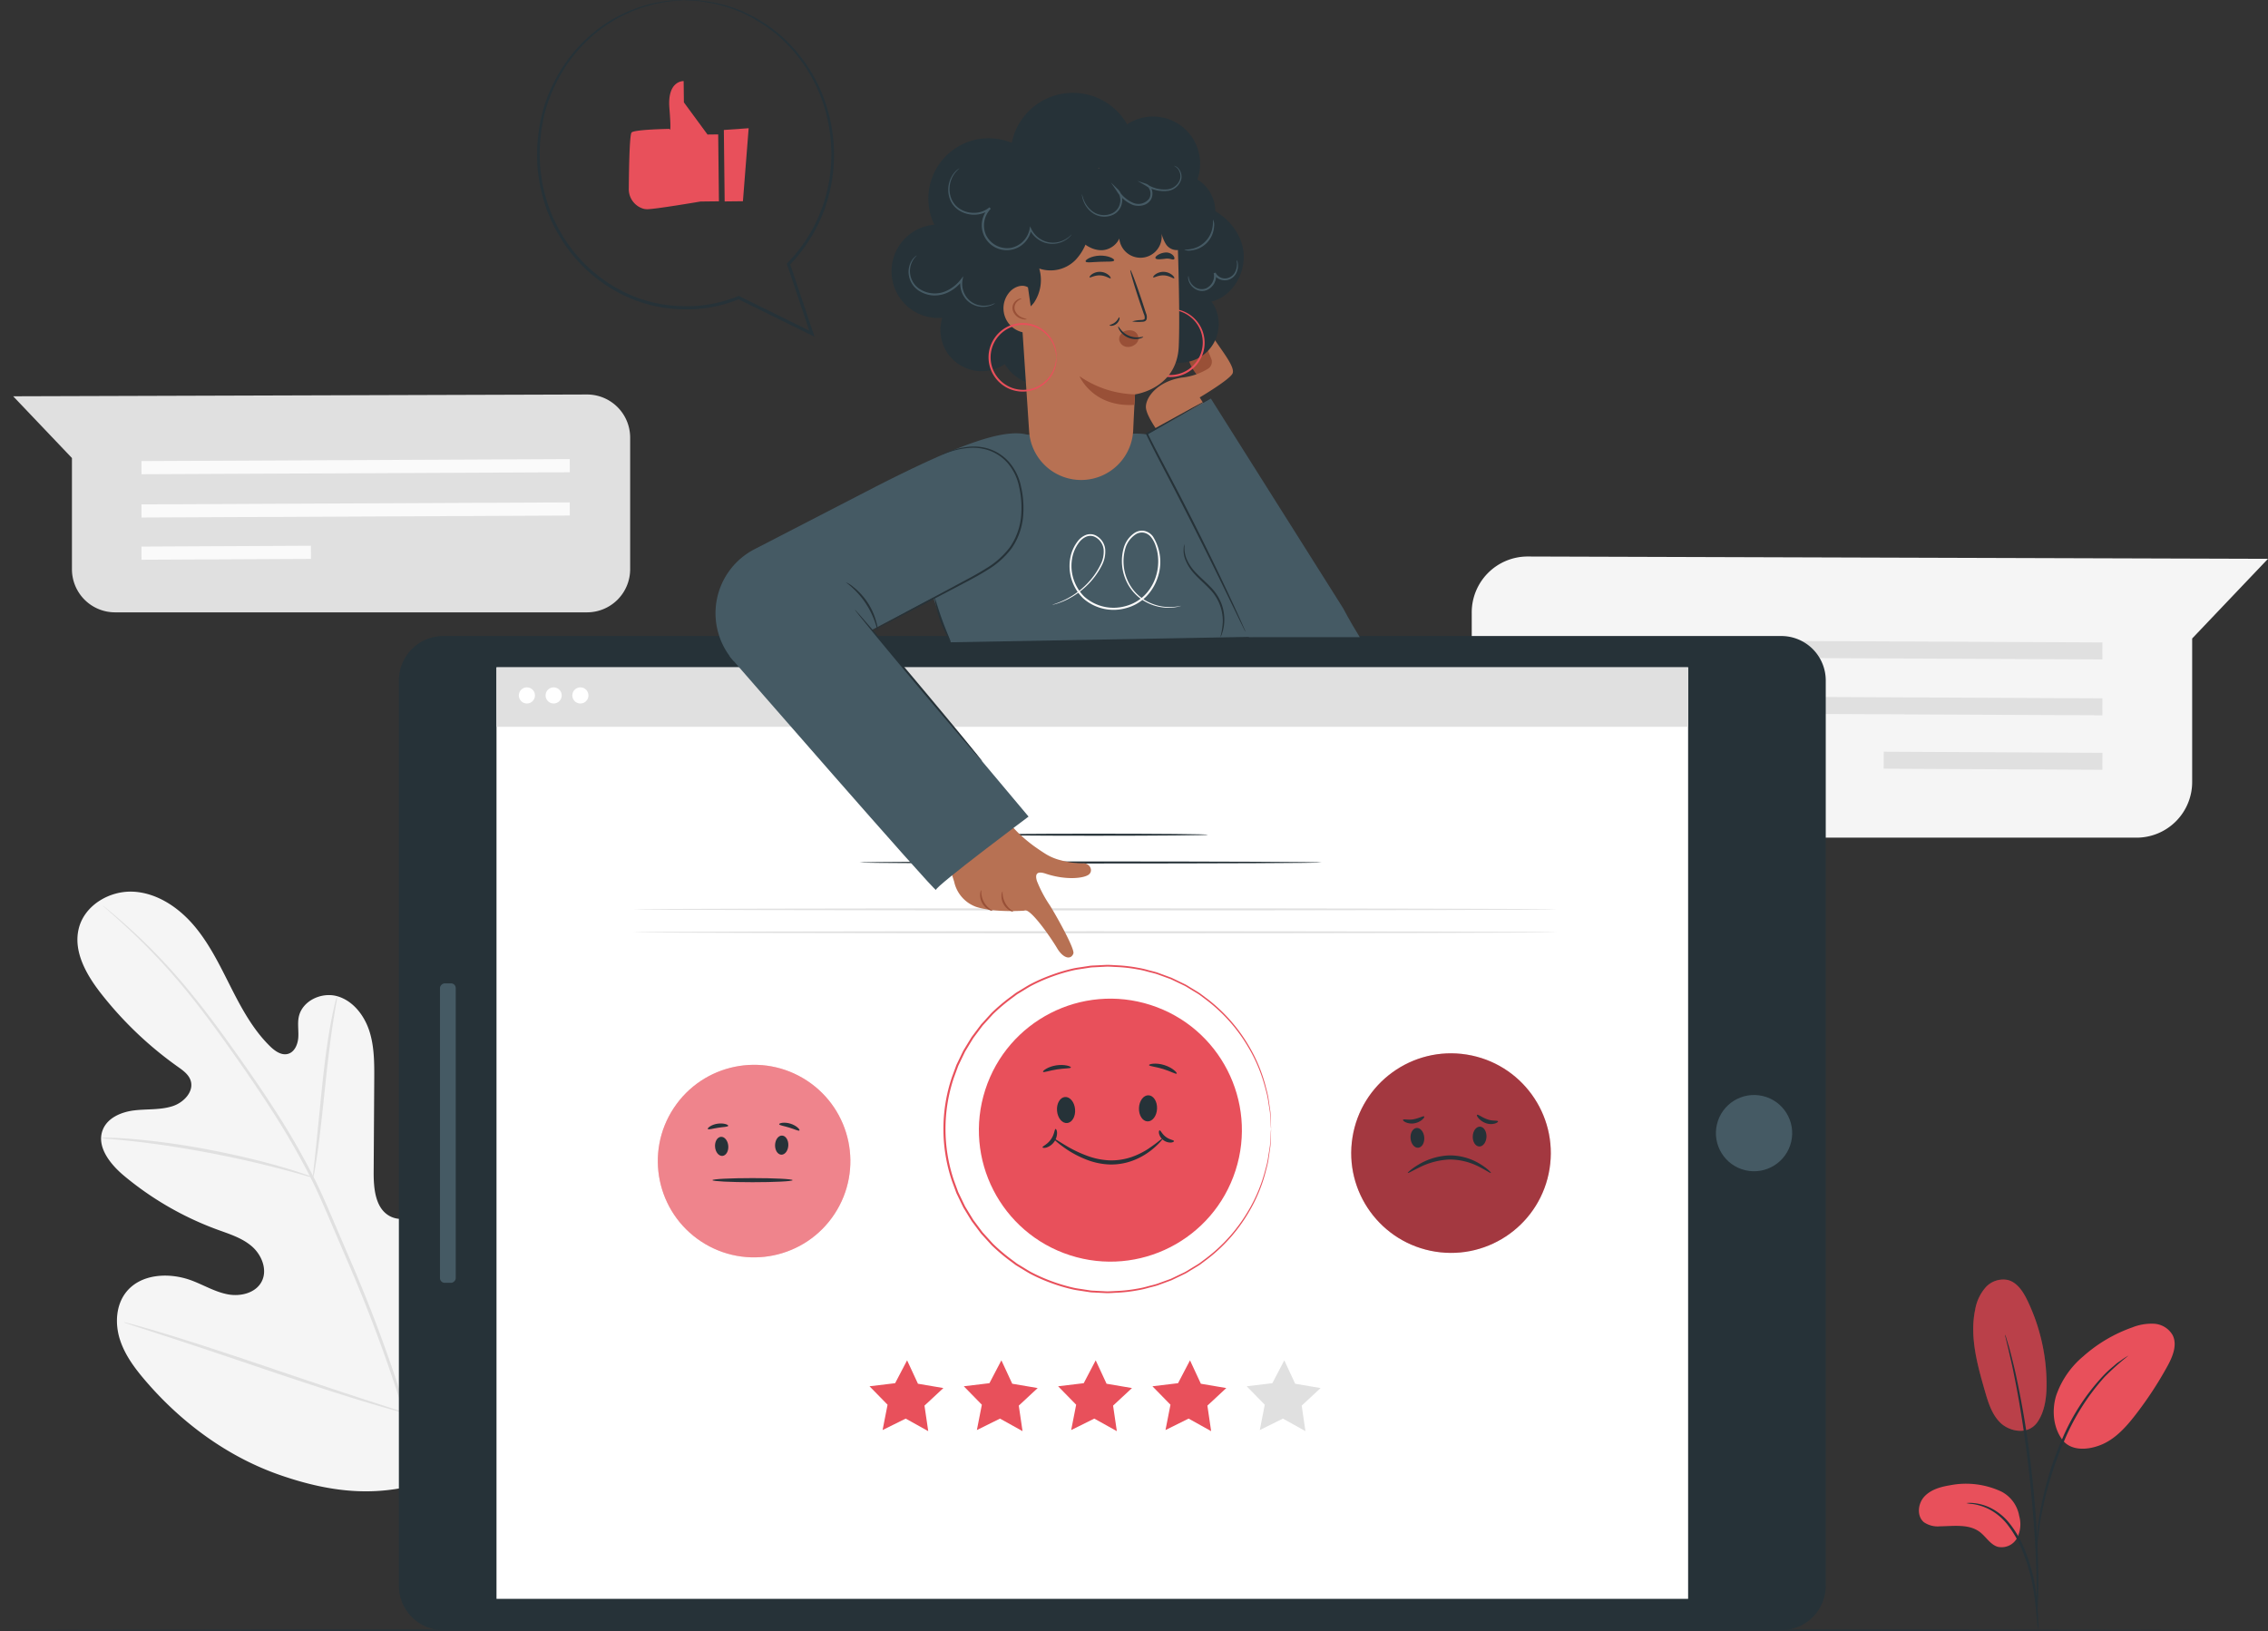 <svg xmlns="http://www.w3.org/2000/svg" width="588.747" height="423.478" viewBox="0 0 588.747 423.478">
  <rect x="0" y="0" width="588.747" height="423.478" fill="#333333" stroke="none"/>
  <g id="Grupo_22347" data-name="Grupo 22347" transform="translate(-92.904 -41.605)">
    <g id="Background_Complete" data-name="Background Complete">
      <g id="Grupo_22213" data-name="Grupo 22213">
        <path id="Trazado_19958" data-name="Trazado 19958" d="M474.951,200.836v44.1A14.384,14.384,0,0,0,489.4,259.072H647.519a14.447,14.447,0,0,0,14.447-14.447V207.364l19.685-20.683-192.209-.6A14.515,14.515,0,0,0,474.951,200.836Z" fill="#f5f5f5"/>
        <g id="Grupo_22210" data-name="Grupo 22210">
          <path id="Trazado_19959" data-name="Trazado 19959" d="M638.657,212.8l-143.485-.663.015-4.41,143.484.663Z" fill="#e0e0e0"/>
        </g>
        <g id="Grupo_22211" data-name="Grupo 22211">
          <path id="Trazado_19960" data-name="Trazado 19960" d="M638.657,227.306l-143.485-.663.015-4.41,143.484.663Z" fill="#e0e0e0"/>
        </g>
        <g id="Grupo_22212" data-name="Grupo 22212">
          <rect id="Rectángulo_3571" data-name="Rectángulo 3571" width="4.41" height="56.773" transform="matrix(0.005, -1, 1, 0.005, 581.883, 241.169)" fill="#e0e0e0"/>
        </g>
      </g>
      <g id="Grupo_22237" data-name="Grupo 22237">
        <g id="Grupo_22216" data-name="Grupo 22216">
          <g id="Grupo_22215" data-name="Grupo 22215">
            <g id="Grupo_22214" data-name="Grupo 22214">
              <path id="Trazado_19961" data-name="Trazado 19961" d="M205.466,425.606c22.11-15.447,27.127-44.12,26.252-69.894-.146-4.3.327-8.838-1.719-12.613s-6.823-6.354-10.675-4.541c-3.2,1.5-4.587,5.22-6.375,8.294a25.169,25.169,0,0,1-10.09,9.637c-2.739,1.422-6.129,2.291-8.834.8-3.71-2.048-4.148-7.175-4.121-11.455q.075-11.963.149-23.924c.027-4.279.039-8.648-1.291-12.709s-4.272-7.834-8.342-8.974-9.1,1.207-9.964,5.4c-.358,1.743,0,3.552-.122,5.328s-.946,3.742-2.633,4.236c-1.708.5-3.42-.711-4.7-1.963-4.417-4.321-7.414-9.886-10.215-15.421s-5.519-11.2-9.527-15.914-9.55-8.447-15.678-8.794-12.658,3.436-14.206,9.452c-1.553,6.032,1.966,12.153,5.8,17.036a95.5,95.5,0,0,0,19.887,18.956c1.349.958,2.811,1.992,3.326,3.577.93,2.853-1.773,5.686-4.59,6.624-3.189,1.062-6.65.731-9.986,1.124s-6.951,1.864-8.214,5.017c-1.752,4.374,1.906,8.958,5.5,11.961a81.811,81.811,0,0,0,24.215,13.978c3.148,1.152,6.46,2.162,9,4.374s4.07,6.057,2.537,9.071-5.471,3.982-8.768,3.37-6.248-2.4-9.39-3.587c-5.88-2.219-13.474-1.814-17.241,3.268-2.475,3.341-2.693,7.992-1.441,11.974s3.79,7.412,6.487,10.576c9.424,11.057,21.49,19.959,35.132,24.689s26.279,6.01,39.836,1.052" fill="#f5f5f5"/>
            </g>
          </g>
        </g>
        <g id="Grupo_22220" data-name="Grupo 22220">
          <g id="Grupo_22219" data-name="Grupo 22219">
            <g id="Grupo_22218" data-name="Grupo 22218">
              <g id="Grupo_22217" data-name="Grupo 22217">
                <path id="Trazado_19962" data-name="Trazado 19962" d="M205.8,444.715a187.921,187.921,0,0,0-6.991-35.266,383.442,383.442,0,0,0-15.22-41.281q-2.3-5.375-4.545-10.615c-1.5-3.481-2.987-6.933-4.651-10.219A191.412,191.412,0,0,0,163.758,329c-3.666-5.669-7.352-10.914-10.834-15.794s-6.836-9.356-10.056-13.311a152.009,152.009,0,0,0-16.57-17.514c-2.111-1.908-3.8-3.333-4.953-4.284l-1.32-1.074a3.382,3.382,0,0,0-.467-.344,2.893,2.893,0,0,0,.415.407l1.27,1.133c1.121.99,2.773,2.452,4.85,4.392a160.526,160.526,0,0,1,16.344,17.64c3.184,3.966,6.492,8.457,9.957,13.341s7.118,10.145,10.759,15.81a193.731,193.731,0,0,1,10.557,18.287c1.649,3.271,3.119,6.694,4.62,10.184l4.54,10.611a392.892,392.892,0,0,1,15.249,41.177,191.141,191.141,0,0,1,7.132,35.111" fill="#e0e0e0"/>
              </g>
            </g>
          </g>
        </g>
        <g id="Grupo_22224" data-name="Grupo 22224">
          <g id="Grupo_22223" data-name="Grupo 22223">
            <g id="Grupo_22222" data-name="Grupo 22222">
              <g id="Grupo_22221" data-name="Grupo 22221">
                <path id="Trazado_19963" data-name="Trazado 19963" d="M174.172,347.3a8.625,8.625,0,0,0,.418-1.825c.225-1.183.494-2.9.794-5.035.6-4.26,1.24-10.172,1.915-16.693s1.392-12.41,2.06-16.649c.329-2.121.611-3.835.822-5.017a8.585,8.585,0,0,0,.239-1.857,8.5,8.5,0,0,0-.538,1.793c-.3,1.165-.671,2.869-1.069,4.984-.812,4.231-1.62,10.131-2.295,16.661-.65,6.437-1.237,12.259-1.686,16.708-.215,2.009-.4,3.7-.545,5.06A8.637,8.637,0,0,0,174.172,347.3Z" fill="#e0e0e0"/>
              </g>
            </g>
          </g>
        </g>
        <g id="Grupo_22228" data-name="Grupo 22228">
          <g id="Grupo_22227" data-name="Grupo 22227">
            <g id="Grupo_22226" data-name="Grupo 22226">
              <g id="Grupo_22225" data-name="Grupo 22225">
                <path id="Trazado_19964" data-name="Trazado 19964" d="M119.158,337.022a11.963,11.963,0,0,0,2.194.262c1.412.126,3.456.3,5.973.589,5.039.544,11.973,1.539,19.575,2.971s14.426,3.049,19.328,4.35c2.457.633,4.43,1.2,5.8,1.582a11.758,11.758,0,0,0,2.147.527,11.742,11.742,0,0,0-2.056-.823c-1.342-.474-3.3-1.124-5.742-1.83-4.878-1.444-11.706-3.137-19.33-4.59a194.241,194.241,0,0,0-19.666-2.748c-2.533-.22-4.589-.307-6.01-.336A11.572,11.572,0,0,0,119.158,337.022Z" fill="#e0e0e0"/>
              </g>
            </g>
          </g>
        </g>
        <g id="Grupo_22232" data-name="Grupo 22232">
          <g id="Grupo_22231" data-name="Grupo 22231">
            <g id="Grupo_22230" data-name="Grupo 22230">
              <g id="Grupo_22229" data-name="Grupo 22229">
                <path id="Trazado_19965" data-name="Trazado 19965" d="M198.136,408.437a2.843,2.843,0,0,0,.378-.671l.94-1.991c.81-1.731,1.915-4.268,3.24-7.42,2.654-6.3,6.047-15.123,9.658-24.907s6.92-18.629,9.439-24.978c1.234-3.086,2.251-5.624,3.005-7.511.323-.819.589-1.494.807-2.049a2.833,2.833,0,0,0,.232-.737,2.921,2.921,0,0,0-.378.673l-.94,1.989c-.81,1.731-1.915,4.268-3.24,7.42-2.655,6.3-6.047,15.123-9.66,24.912s-6.919,18.624-9.437,24.974c-1.236,3.085-2.251,5.625-3,7.51-.323.819-.589,1.5-.807,2.049A2.882,2.882,0,0,0,198.136,408.437Z" fill="#e0e0e0"/>
              </g>
            </g>
          </g>
        </g>
        <g id="Grupo_22236" data-name="Grupo 22236">
          <g id="Grupo_22235" data-name="Grupo 22235">
            <g id="Grupo_22234" data-name="Grupo 22234">
              <g id="Grupo_22233" data-name="Grupo 22233">
                <path id="Trazado_19966" data-name="Trazado 19966" d="M125.031,384.875a2.908,2.908,0,0,0,.726.3l2.123.712,7.828,2.537c6.61,2.144,15.705,5.209,25.751,8.61s19.18,6.387,25.837,8.394c3.327,1.005,6.028,1.791,7.9,2.295l2.165.569a2.908,2.908,0,0,0,.77.146,2.949,2.949,0,0,0-.725-.3l-2.123-.71-7.828-2.537c-6.61-2.142-15.706-5.209-25.754-8.611s-19.177-6.386-25.833-8.393c-3.328-1.005-6.028-1.791-7.907-2.3-.867-.228-1.582-.417-2.165-.569A2.888,2.888,0,0,0,125.031,384.875Z" fill="#e0e0e0"/>
              </g>
            </g>
          </g>
        </g>
      </g>
      <g id="Grupo_22241" data-name="Grupo 22241">
        <path id="Trazado_19967" data-name="Trazado 19967" d="M256.485,155.214v34.168a11.194,11.194,0,0,1-11.194,11.194H122.774a11.194,11.194,0,0,1-11.194-11.194v-28.87L96.327,144.486l148.929-.466A11.194,11.194,0,0,1,256.485,155.214Z" fill="#e0e0e0"/>
        <g id="Grupo_22238" data-name="Grupo 22238">
          <path id="Trazado_19968" data-name="Trazado 19968" d="M129.64,164.721l111.176-.514-.012-3.417-111.176.514Z" fill="#fafafa"/>
        </g>
        <g id="Grupo_22239" data-name="Grupo 22239">
          <path id="Trazado_19969" data-name="Trazado 19969" d="M129.64,175.963l111.176-.514-.012-3.417-111.176.514Z" fill="#fafafa"/>
        </g>
        <g id="Grupo_22240" data-name="Grupo 22240">
          <rect id="Rectángulo_3572" data-name="Rectángulo 3572" width="43.99" height="3.417" transform="translate(129.625 183.504) rotate(-0.282)" fill="#fafafa"/>
        </g>
      </g>
    </g>
    <g id="Floor">
      <g id="Grupo_22242" data-name="Grupo 22242">
        <path id="Trazado_19970" data-name="Trazado 19970" d="M669.182,464.822c0,.144-129.015.261-288.125.261-159.166,0-288.153-.117-288.153-.261s128.987-.26,288.153-.26C540.167,464.562,669.182,464.679,669.182,464.822Z" fill="#263238"/>
      </g>
    </g>
    <g id="Device">
      <g id="Grupo_22282" data-name="Grupo 22282">
        <g id="Grupo_22248" data-name="Grupo 22248">
          <g id="Grupo_22247" data-name="Grupo 22247">
            <g id="Grupo_22243" data-name="Grupo 22243">
              <path id="Rectángulo_3573" data-name="Rectángulo 3573" d="M11.55,0H246.555A11.549,11.549,0,0,1,258.1,11.549v347.3A11.549,11.549,0,0,1,246.555,370.4H11.549A11.549,11.549,0,0,1,0,358.853V11.55A11.55,11.55,0,0,1,11.55,0Z" transform="translate(196.449 464.822) rotate(-90)" fill="#263238"/>
            </g>
            <g id="Grupo_22244" data-name="Grupo 22244">
              <rect id="Rectángulo_3574" data-name="Rectángulo 3574" width="241.826" height="309.33" transform="translate(221.79 456.684) rotate(-90)" fill="#fff"/>
            </g>
            <g id="Grupo_22245" data-name="Grupo 22245">
              <circle id="Elipse_881" data-name="Elipse 881" cx="9.903" cy="9.903" r="9.903" transform="matrix(0.229, -0.973, 0.973, 0.229, 536.331, 343.145)" fill="#455a64"/>
            </g>
            <g id="Grupo_22246" data-name="Grupo 22246">
              <rect id="Rectángulo_3575" data-name="Rectángulo 3575" width="77.738" height="4.092" rx="1.215" transform="translate(207.116 374.639) rotate(-90)" fill="#455a64"/>
            </g>
          </g>
        </g>
        <g id="Grupo_22254" data-name="Grupo 22254">
          <circle id="Elipse_882" data-name="Elipse 882" cx="24.991" cy="24.991" r="24.991" transform="translate(254.044 350.173) rotate(-56.646)" fill="#e8505b"/>
          <circle id="Elipse_883" data-name="Elipse 883" cx="24.991" cy="24.991" r="24.991" transform="translate(254.044 350.173) rotate(-56.646)" fill="#fff" opacity="0.3"/>
          <g id="Grupo_22249" data-name="Grupo 22249">
            <path id="Trazado_19971" data-name="Trazado 19971" d="M280.037,336.742c.946-.078,1.806.966,1.919,2.334s-.564,2.538-1.511,2.616-1.807-.967-1.919-2.334S279.09,336.82,280.037,336.742Z" fill="#263238"/>
          </g>
          <g id="Grupo_22250" data-name="Grupo 22250">
            <path id="Trazado_19972" data-name="Trazado 19972" d="M295.925,336.415c-.95-.039-1.764,1.039-1.821,2.41s.668,2.513,1.617,2.552,1.765-1.041,1.822-2.411S296.874,336.453,295.925,336.415Z" fill="#263238"/>
          </g>
          <g id="Grupo_22251" data-name="Grupo 22251">
            <path id="Trazado_19973" data-name="Trazado 19973" d="M298.65,347.987c0,.3-4.658.534-10.4.534s-10.4-.239-10.4-.534,4.658-.533,10.4-.533S298.65,347.693,298.65,347.987Z" fill="#263238"/>
          </g>
          <g id="Grupo_22252" data-name="Grupo 22252">
            <path id="Trazado_19974" data-name="Trazado 19974" d="M281.947,333.871c-.061.3-1.246.286-2.636.513-1.394.208-2.519.58-2.668.316-.153-.241.892-1.122,2.5-1.369S282.019,333.6,281.947,333.871Z" fill="#263238"/>
          </g>
          <g id="Grupo_22253" data-name="Grupo 22253">
            <path id="Trazado_19975" data-name="Trazado 19975" d="M300.435,335.082c-.189.238-1.268-.327-2.656-.742-1.382-.435-2.592-.573-2.614-.876-.038-.282,1.324-.64,2.927-.143S300.625,334.87,300.435,335.082Z" fill="#263238"/>
          </g>
        </g>
        <g id="Grupo_22260" data-name="Grupo 22260">
          <circle id="Elipse_884" data-name="Elipse 884" cx="25.903" cy="25.903" r="25.903" transform="translate(439.916 362.472) rotate(-80.951)" fill="#e8505b"/>
          <circle id="Elipse_885" data-name="Elipse 885" cx="25.903" cy="25.903" r="25.903" transform="translate(439.916 362.472) rotate(-80.951)" opacity="0.3"/>
          <g id="Grupo_22255" data-name="Grupo 22255">
            <path id="Trazado_19976" data-name="Trazado 19976" d="M460.634,334.439c.981-.081,1.872,1,1.989,2.419s-.585,2.631-1.566,2.712-1.873-1-1.989-2.419S459.652,334.52,460.634,334.439Z" fill="#263238"/>
          </g>
          <g id="Grupo_22256" data-name="Grupo 22256">
            <path id="Trazado_19977" data-name="Trazado 19977" d="M477.1,334.1c-.984-.041-1.829,1.078-1.888,2.5s.693,2.605,1.677,2.646,1.83-1.079,1.888-2.5S478.086,334.139,477.1,334.1Z" fill="#263238"/>
          </g>
          <g id="Grupo_22257" data-name="Grupo 22257">
            <path id="Trazado_19978" data-name="Trazado 19978" d="M479.927,346.1c-.107.141-1.183-.622-3.034-1.573a16.793,16.793,0,0,0-7.711-1.9,19.2,19.2,0,0,0-7.732,2.007c-1.877.913-2.993,1.612-3.091,1.471-.072-.1.891-1.02,2.737-2.136a16.822,16.822,0,0,1,8.068-2.408,15.148,15.148,0,0,1,8.1,2.313C479.089,345.025,480,346.006,479.927,346.1Z" fill="#263238"/>
          </g>
          <g id="Grupo_22258" data-name="Grupo 22258">
            <path id="Trazado_19979" data-name="Trazado 19979" d="M462.614,331.463c.088.11-.082.434-.511.811a4.308,4.308,0,0,1-2.027.949,3.891,3.891,0,0,1-2.247-.249c-.529-.246-.772-.526-.713-.652.136-.282,1.354.124,2.774-.149C461.314,331.92,462.417,331.215,462.614,331.463Z" fill="#263238"/>
          </g>
          <g id="Grupo_22259" data-name="Grupo 22259">
            <path id="Trazado_19980" data-name="Trazado 19980" d="M481.777,332.719c.043.13-.241.383-.813.565a3.847,3.847,0,0,1-2.328-.085,4.529,4.529,0,0,1-1.9-1.273c-.38-.439-.518-.784-.417-.884.225-.233,1.267.659,2.67,1.15C480.378,332.7,481.676,332.419,481.777,332.719Z" fill="#263238"/>
          </g>
        </g>
        <g id="Grupo_22266" data-name="Grupo 22266">
          <g id="Grupo_22261" data-name="Grupo 22261">
            <path id="Trazado_19981" data-name="Trazado 19981" d="M419.932,412.864l6-2.975,5.852,3.257-.975-6.626,4.906-4.56-6.6-1.121-2.82-6.075-3.106,5.934-6.649.8,4.683,4.788Z" fill="#e0e0e0"/>
          </g>
          <g id="Grupo_22262" data-name="Grupo 22262">
            <path id="Trazado_19982" data-name="Trazado 19982" d="M395.452,412.864l6-2.975,5.853,3.257-.975-6.626,4.906-4.56-6.6-1.121-2.82-6.075-3.106,5.934-6.649.8,4.683,4.788Z" fill="#e8505b"/>
          </g>
          <g id="Grupo_22263" data-name="Grupo 22263">
            <path id="Trazado_19983" data-name="Trazado 19983" d="M370.971,412.864l6-2.975,5.852,3.257-.975-6.626,4.906-4.56-6.6-1.121-2.82-6.075-3.106,5.934-6.649.8,4.684,4.788Z" fill="#e8505b"/>
          </g>
          <g id="Grupo_22264" data-name="Grupo 22264">
            <path id="Trazado_19984" data-name="Trazado 19984" d="M346.491,412.864l6-2.975,5.852,3.257-.975-6.626,4.906-4.56-6.6-1.121-2.82-6.075-3.106,5.934-6.649.8,4.683,4.788Z" fill="#e8505b"/>
          </g>
          <g id="Grupo_22265" data-name="Grupo 22265">
            <path id="Trazado_19985" data-name="Trazado 19985" d="M322.011,412.864l6-2.975,5.853,3.257-.975-6.626,4.906-4.56-6.6-1.121-2.82-6.075-3.106,5.934-6.649.8,4.684,4.788Z" fill="#e8505b"/>
          </g>
        </g>
        <g id="Grupo_22267" data-name="Grupo 22267">
          <path id="Trazado_19986" data-name="Trazado 19986" d="M435.991,265.514c0,.147-26.856.266-59.978.266s-59.983-.119-59.983-.266,26.85-.267,59.983-.267S435.991,265.367,435.991,265.514Z" fill="#263238"/>
        </g>
        <g id="Grupo_22268" data-name="Grupo 22268">
          <path id="Trazado_19987" data-name="Trazado 19987" d="M406.5,258.309c0,.147-13.265.266-29.625.266s-29.627-.119-29.627-.266,13.262-.267,29.627-.267S406.5,258.162,406.5,258.309Z" fill="#263238"/>
        </g>
        <g id="Grupo_22279" data-name="Grupo 22279">
          <g id="Grupo_22277" data-name="Grupo 22277">
            <g id="Grupo_22274" data-name="Grupo 22274">
              <circle id="Elipse_886" data-name="Elipse 886" cx="34.122" cy="34.122" r="34.122" transform="matrix(0.307, -0.952, 0.952, 0.307, 338.189, 357.015)" fill="#e8505b"/>
              <g id="Grupo_22269" data-name="Grupo 22269">
                <path id="Trazado_19988" data-name="Trazado 19988" d="M369.358,326.4c1.293-.106,2.466,1.32,2.621,3.187s-.77,3.465-2.063,3.573-2.467-1.321-2.62-3.187S368.065,326.508,369.358,326.4Z" fill="#263238"/>
              </g>
              <g id="Grupo_22270" data-name="Grupo 22270">
                <path id="Trazado_19989" data-name="Trazado 19989" d="M391.052,325.955c-1.3-.053-2.409,1.42-2.486,3.292s.912,3.431,2.209,3.484,2.41-1.421,2.486-3.292S392.349,326.008,391.052,325.955Z" fill="#263238"/>
              </g>
              <g id="Grupo_22271" data-name="Grupo 22271">
                <path id="Trazado_19990" data-name="Trazado 19990" d="M394.773,337.154c.053.052-.224.4-.774,1a19.5,19.5,0,0,1-2.558,2.3,18.225,18.225,0,0,1-4.513,2.473,15.988,15.988,0,0,1-6.255.98,18.456,18.456,0,0,1-6.153-1.418,26.525,26.525,0,0,1-4.532-2.374c-2.416-1.618-3.7-2.875-3.626-2.965.108-.142,1.553.9,4.017,2.32a32.163,32.163,0,0,0,4.494,2.1,19.033,19.033,0,0,0,5.85,1.269,16.112,16.112,0,0,0,5.877-.841,20.089,20.089,0,0,0,4.41-2.165c1.163-.8,2.1-1.473,2.708-1.991C394.346,337.354,394.721,337.1,394.773,337.154Z" fill="#263238"/>
              </g>
              <g id="Grupo_22272" data-name="Grupo 22272">
                <path id="Trazado_19991" data-name="Trazado 19991" d="M370.9,318.726c-.059.3-1.692.192-3.63.508-1.943.291-3.464.892-3.612.623-.154-.236,1.288-1.346,3.448-1.676S370.975,318.453,370.9,318.726Z" fill="#263238"/>
              </g>
              <g id="Grupo_22273" data-name="Grupo 22273">
                <path id="Trazado_19992" data-name="Trazado 19992" d="M398.371,320.32c-.188.244-1.634-.619-3.568-1.2-1.928-.605-3.608-.7-3.628-1.009-.04-.279,1.792-.677,3.941-.01S398.561,320.113,398.371,320.32Z" fill="#263238"/>
              </g>
            </g>
            <g id="Grupo_22275" data-name="Grupo 22275">
              <path id="Trazado_19993" data-name="Trazado 19993" d="M366.918,334.7c.134-.024.35.329.385.974a4.017,4.017,0,0,1-2.723,3.836c-.621.18-1.025.092-1.046-.042-.05-.3,1.259-.735,2.158-2.053C366.64,336.131,366.623,334.75,366.918,334.7Z" fill="#263238"/>
            </g>
            <g id="Grupo_22276" data-name="Grupo 22276">
              <path id="Trazado_19994" data-name="Trazado 19994" d="M397.657,337.836c.026.135-.254.341-.788.387a3.09,3.09,0,0,1-3.087-2.291c-.11-.524.006-.852.142-.867.3-.024.636.985,1.638,1.7C396.53,337.512,397.594,337.544,397.657,337.836Z" fill="#263238"/>
            </g>
          </g>
          <g id="Grupo_22278" data-name="Grupo 22278">
            <path id="Trazado_19995" data-name="Trazado 19995" d="M422.855,334.7s-.03-.233-.062-.686L422.665,332q-.041-.664-.088-1.481c-.057-.543-.173-1.131-.268-1.771s-.211-1.328-.327-2.063a22.763,22.763,0,0,0-.554-2.311,40.412,40.412,0,0,0-4.693-11.246A42.13,42.13,0,0,0,406,301.155l-1.825-1.359c-.641-.42-1.316-.8-1.984-1.216-.681-.388-1.326-.859-2.057-1.19l-2.19-1.05-1.114-.528-1.17-.426-2.374-.865c-.806-.266-1.65-.438-2.485-.665a21.417,21.417,0,0,0-2.552-.578,39.233,39.233,0,0,0-5.331-.616c-.909-.032-1.825-.12-2.748-.106l-2.79.144c-.467.033-.94.03-1.408.092l-1.406.216c-.938.155-1.892.265-2.835.46a44.6,44.6,0,0,0-5.62,1.65,43.914,43.914,0,0,0-5.5,2.415c-.89.483-1.743,1.045-2.624,1.567-.431.277-.891.512-1.3.823l-1.241.929a47.53,47.53,0,0,0-4.779,4.063l-2.141,2.358-.539.593-.484.641-.964,1.291-.969,1.3-.849,1.386-.847,1.4-.425.7-.36.737q-.712,1.479-1.43,2.971-.57,1.554-1.143,3.12a41.752,41.752,0,0,0,0,26.585q.573,1.567,1.143,3.121.717,1.492,1.43,2.972l.36.738.425.7.847,1.395.849,1.387.969,1.3.964,1.292.484.641.539.593q1.075,1.185,2.142,2.359a47.328,47.328,0,0,0,4.78,4.064l1.24.929c.411.312.872.547,1.3.823.881.523,1.734,1.085,2.624,1.568a44.148,44.148,0,0,0,5.5,2.416,44.646,44.646,0,0,0,5.62,1.649c.944.2,1.9.3,2.836.461l1.406.216c.468.062.941.059,1.409.091l2.79.144c.923.014,1.839-.074,2.748-.106a39.106,39.106,0,0,0,5.332-.616,21.654,21.654,0,0,0,2.552-.578c.835-.227,1.679-.4,2.485-.666l2.373-.864,1.171-.426,1.113-.529,2.191-1.05c.73-.332,1.376-.8,2.057-1.19.668-.411,1.343-.8,1.984-1.216l1.824-1.36a42.111,42.111,0,0,0,10.736-11.974,40.419,40.419,0,0,0,4.693-11.245,23.08,23.08,0,0,0,.553-2.311q.174-1.1.327-2.063c.1-.64.211-1.227.268-1.77q.048-.816.088-1.482c.055-.871.1-1.54.128-2.011.032-.454.062-.686.062-.686s.006.232-.008.687c-.017.472-.042,1.143-.075,2.017q-.029.669-.062,1.488c-.049.545-.157,1.136-.244,1.779s-.2,1.336-.3,2.076a23.065,23.065,0,0,1-.532,2.326,40.215,40.215,0,0,1-4.638,11.348,42.264,42.264,0,0,1-10.763,12.121l-1.836,1.379c-.645.426-1.325.817-2,1.235-.686.394-1.337.871-2.073,1.208l-2.208,1.068q-.558.268-1.123.537l-1.18.435-2.4.88c-.813.272-1.665.448-2.508.68a21.851,21.851,0,0,1-2.577.591,39.7,39.7,0,0,1-5.387.638c-.918.034-1.844.125-2.778.113l-2.82-.139c-.473-.032-.951-.029-1.425-.09l-1.422-.215c-.949-.155-1.914-.265-2.869-.461a44.889,44.889,0,0,1-5.689-1.658,44.288,44.288,0,0,1-5.565-2.436c-.9-.487-1.766-1.054-2.658-1.582-.437-.279-.9-.517-1.319-.832l-1.257-.938a47.725,47.725,0,0,1-4.842-4.108q-1.081-1.186-2.171-2.386l-.546-.6-.49-.648-.978-1.306-.982-1.312-.86-1.4-.859-1.413-.43-.709-.365-.746-1.45-3.008q-.578-1.575-1.159-3.16a42.23,42.23,0,0,1,0-26.92l1.159-3.159,1.45-3.008.365-.746.431-.708.858-1.412.86-1.4.982-1.312.977-1.3.491-.648.546-.6q1.089-1.2,2.17-2.385a47.845,47.845,0,0,1,4.842-4.107l1.256-.938c.416-.314.882-.553,1.319-.831.892-.528,1.757-1.1,2.658-1.582a44.264,44.264,0,0,1,5.564-2.436A45.09,45.09,0,0,1,371.629,293c.955-.2,1.92-.3,2.869-.46l1.422-.216c.473-.061.951-.057,1.424-.089l2.821-.139c.933-.013,1.859.079,2.777.113a39.373,39.373,0,0,1,5.386.637,21.918,21.918,0,0,1,2.578.59c.843.232,1.694.409,2.508.68l2.395.881,1.18.434,1.123.537,2.208,1.068c.736.337,1.387.814,2.073,1.208.673.417,1.352.808,2,1.235l1.836,1.378a42.273,42.273,0,0,1,10.765,12.121,40.185,40.185,0,0,1,4.638,11.348,22.886,22.886,0,0,1,.533,2.327q.162,1.11.3,2.076c.087.643.2,1.234.244,1.78q.033.819.062,1.488c.032.874.058,1.545.075,2.018C422.861,334.467,422.855,334.7,422.855,334.7Z" fill="#e8505b"/>
          </g>
        </g>
        <rect id="Rectángulo_3576" data-name="Rectángulo 3576" width="309.33" height="15.433" transform="translate(221.79 214.857)" fill="#e0e0e0"/>
        <path id="Trazado_19996" data-name="Trazado 19996" d="M231.771,222.148a2.09,2.09,0,1,1-2.09-2.09A2.09,2.09,0,0,1,231.771,222.148Z" fill="#fff"/>
        <path id="Trazado_19997" data-name="Trazado 19997" d="M238.714,222.148a2.09,2.09,0,1,1-2.09-2.09A2.09,2.09,0,0,1,238.714,222.148Z" fill="#fff"/>
        <path id="Trazado_19998" data-name="Trazado 19998" d="M245.657,222.148a2.09,2.09,0,1,1-2.09-2.09A2.09,2.09,0,0,1,245.657,222.148Z" fill="#fff"/>
        <g id="Grupo_22280" data-name="Grupo 22280">
          <path id="Trazado_19999" data-name="Trazado 19999" d="M497.039,277.683c0,.147-53.673.267-119.867.267-66.216,0-119.878-.12-119.878-.267s53.662-.266,119.878-.266C443.366,277.417,497.039,277.536,497.039,277.683Z" fill="#e0e0e0"/>
        </g>
        <g id="Grupo_22281" data-name="Grupo 22281">
          <path id="Trazado_20000" data-name="Trazado 20000" d="M497.039,283.626c0,.147-53.673.266-119.867.266-66.216,0-119.878-.119-119.878-.266s53.662-.267,119.878-.267C443.366,283.359,497.039,283.479,497.039,283.626Z" fill="#e0e0e0"/>
        </g>
      </g>
    </g>
    <g id="Character">
      <g id="Grupo_22329" data-name="Grupo 22329">
        <g id="Grupo_22300" data-name="Grupo 22300">
          <g id="Grupo_22297" data-name="Grupo 22297">
            <g id="Grupo_22283" data-name="Grupo 22283">
              <path id="Trazado_20001" data-name="Trazado 20001" d="M339.7,208.349s-2.115-4.787-2.509-5.841c-1.075-2.872-8-22.1-6.336-25.012,7.674-13.464,13.619-23.036,28.755-23.036l26.725-.178s25.328-5.157,43.174,52.436Z" fill="#455a64"/>
              <path id="Trazado_20002" data-name="Trazado 20002" d="M283.317,213.173l35-7.543,41.144-21.642.156-29.528c-6.174-1.7-17.985,2.579-39.253,13.414l-31.593,16.309a18.7,18.7,0,0,0-5.449,28.99Z" fill="#455a64"/>
            </g>
            <g id="Grupo_22290" data-name="Grupo 22290">
              <g id="Grupo_22287" data-name="Grupo 22287">
                <g id="Grupo_22284" data-name="Grupo 22284">
                  <path id="Trazado_20003" data-name="Trazado 20003" d="M362.08,270.331c-.506-1.661-.162-2.728,2.259-1.915,5.34,1.791,10.108,1.208,11.275.172s.1-3.02-1.64-2.85a21.014,21.014,0,0,1-5.624-.779,13.7,13.7,0,0,1-4.194-1.772c-1.113-.712-2.076-1.375-2.929-1.987,0,0-4.923-3.556-6.467-6.418l-16.888,7.245,2.72,8.459a8.941,8.941,0,0,0,5.713,6.553c4.827,1.573,12.505.982,12.505.982,1.408-.923,6.842,6.938,8.485,9.713,1.623,2.742,3.607,3.118,4.243,1.423.434-1.156-4.394-9.769-6.082-12.476a32.987,32.987,0,0,1-3.376-6.35" fill="#b77153"/>
                </g>
                <g id="Grupo_22285" data-name="Grupo 22285">
                  <path id="Trazado_20004" data-name="Trazado 20004" d="M350.639,278.043c-.015.061-.417.043-.993-.239a4.369,4.369,0,0,1-2.312-4.134c.061-.639.256-.991.315-.971a5.589,5.589,0,0,0,2.99,5.344Z" fill="#995037"/>
                </g>
                <g id="Grupo_22286" data-name="Grupo 22286">
                  <path id="Trazado_20005" data-name="Trazado 20005" d="M355.981,278.247c-.018.061-.4.024-.941-.266a4.342,4.342,0,0,1-2.167-4c.053-.611.232-.952.292-.934a5.789,5.789,0,0,0,2.816,5.2Z" fill="#995037"/>
                </g>
              </g>
              <g id="Grupo_22289" data-name="Grupo 22289">
                <path id="Trazado_20006" data-name="Trazado 20006" d="M282.323,212.028s53.614,61.619,53.551,60.6S359.907,253.6,359.907,253.6L307.34,190.983Z" fill="#455a64"/>
                <g id="Grupo_22288" data-name="Grupo 22288">
                  <path id="Trazado_20007" data-name="Trazado 20007" d="M314.841,199.919c.014-.012.144.114.377.365l1,1.113,3.6,4.16c3.024,3.527,7.174,8.423,11.732,13.853s8.665,10.367,11.616,13.957l3.475,4.27.924,1.179a1.944,1.944,0,0,1,.3.435c-.014.012-.143-.114-.376-.364-.269-.3-.6-.668-1-1.113l-3.6-4.159c-3.024-3.528-7.175-8.425-11.735-13.857s-8.665-10.366-11.616-13.957l-3.474-4.269-.924-1.179A1.955,1.955,0,0,1,314.841,199.919Z" fill="#263238"/>
                </g>
              </g>
            </g>
            <g id="Grupo_22291" data-name="Grupo 22291">
              <path id="Trazado_20008" data-name="Trazado 20008" d="M409.688,207.02a18.244,18.244,0,0,0,.642-3.948,11.829,11.829,0,0,0-3.5-8.644c-1.3-1.368-2.7-2.547-3.825-3.788a11.683,11.683,0,0,1-2.4-3.744,6.528,6.528,0,0,1-.436-2.971,2.624,2.624,0,0,1,.279-1.064,7.433,7.433,0,0,0,.507,3.9,11.941,11.941,0,0,0,2.412,3.549c1.118,1.194,2.52,2.355,3.852,3.756a12.28,12.28,0,0,1,2.888,4.615,11.819,11.819,0,0,1,.6,4.407,10.665,10.665,0,0,1-.562,2.94A3.281,3.281,0,0,1,409.688,207.02Z" fill="#263238"/>
            </g>
            <g id="Grupo_22292" data-name="Grupo 22292">
              <path id="Trazado_20009" data-name="Trazado 20009" d="M337.375,159.6a5.2,5.2,0,0,1,.778-.369c.519-.223,1.3-.523,2.321-.848a20.188,20.188,0,0,1,3.84-.782,13.2,13.2,0,0,1,5.174.482,11.989,11.989,0,0,1,5.291,3.4,14.061,14.061,0,0,1,3.18,6.481,24.694,24.694,0,0,1,.508,7.972,17.3,17.3,0,0,1-2.964,8.035,22.071,22.071,0,0,1-6.414,5.687c-2.346,1.479-4.71,2.689-6.949,3.869l-11.907,6.25-8.048,4.172-2.2,1.111a5.1,5.1,0,0,1-.783.354,5.284,5.284,0,0,1,.735-.45l2.154-1.2,7.966-4.321L341.9,193.1c2.23-1.19,4.6-2.413,6.906-3.879a21.711,21.711,0,0,0,6.258-5.555,16.847,16.847,0,0,0,2.88-7.786,24.413,24.413,0,0,0-.468-7.8,13.677,13.677,0,0,0-3.029-6.293,11.674,11.674,0,0,0-5.077-3.34,13.034,13.034,0,0,0-5.034-.545,20.978,20.978,0,0,0-3.808.685c-1.025.291-1.811.558-2.34.748A5.15,5.15,0,0,1,337.375,159.6Z" fill="#263238"/>
            </g>
            <g id="Grupo_22293" data-name="Grupo 22293">
              <path id="Trazado_20010" data-name="Trazado 20010" d="M320.737,205.567a21.841,21.841,0,0,0-8.288-12.8,6.7,6.7,0,0,1,1.973,1.218,17.2,17.2,0,0,1,6.01,9.28A6.72,6.72,0,0,1,320.737,205.567Z" fill="#263238"/>
            </g>
            <g id="Grupo_22294" data-name="Grupo 22294">
              <path id="Trazado_20011" data-name="Trazado 20011" d="M399.542,198.874a6.508,6.508,0,0,1-1.138.307,11.478,11.478,0,0,1-3.381.145,12.431,12.431,0,0,1-5.082-1.67,11.631,11.631,0,0,1-4.692-5.271,12.407,12.407,0,0,1-.647-8.509,6.973,6.973,0,0,1,2.829-3.921,3.5,3.5,0,0,1,2.554-.522,3.736,3.736,0,0,1,2.229,1.48,12.383,12.383,0,0,1,1.2,10.667,12.676,12.676,0,0,1-3.031,4.965,11.538,11.538,0,0,1-5.211,2.945,11.913,11.913,0,0,1-11.14-2.592,11.68,11.68,0,0,1-3.342-10.157,10.06,10.06,0,0,1,2.04-4.705,5.022,5.022,0,0,1,2-1.528,3.216,3.216,0,0,1,2.455.026,4.567,4.567,0,0,1,2.614,3.634,7.652,7.652,0,0,1-.811,4.086,19.514,19.514,0,0,1-4.256,5.675,20.248,20.248,0,0,1-4.37,3.093,18.8,18.8,0,0,1-3.121,1.3c-.367.121-.656.183-.847.235a1.222,1.222,0,0,1-.294.059,1.316,1.316,0,0,1,.279-.111c.185-.069.469-.148.828-.285a21.156,21.156,0,0,0,3.057-1.385,20.591,20.591,0,0,0,4.264-3.127,19.429,19.429,0,0,0,4.118-5.616,7.3,7.3,0,0,0,.745-3.878,4.154,4.154,0,0,0-2.375-3.276,2.766,2.766,0,0,0-2.12-.01,4.587,4.587,0,0,0-1.8,1.4,9.608,9.608,0,0,0-1.916,4.484,11.2,11.2,0,0,0,3.216,9.7,11.41,11.41,0,0,0,10.645,2.457A11.017,11.017,0,0,0,390,196.168a12.172,12.172,0,0,0,2.909-4.752,13.028,13.028,0,0,0,.59-5.365,11.206,11.206,0,0,0-.55-2.569,7.4,7.4,0,0,0-1.128-2.269,3.252,3.252,0,0,0-1.936-1.309,3.031,3.031,0,0,0-2.214.451A6.546,6.546,0,0,0,385.026,184a12.048,12.048,0,0,0,.567,8.229,11.369,11.369,0,0,0,4.5,5.17,12.409,12.409,0,0,0,4.951,1.719A13.839,13.839,0,0,0,399.542,198.874Z" fill="#fafafa"/>
            </g>
            <g id="Grupo_22296" data-name="Grupo 22296">
              <g id="Grupo_22295" data-name="Grupo 22295">
                <path id="Trazado_20012" data-name="Trazado 20012" d="M403.58,138.874a12.12,12.12,0,0,1-2.389-4.75,3.224,3.224,0,0,1-.064-1.735,1.338,1.338,0,0,1,1.29-.991c.6.057,1.008.616,1.329,1.126a25.5,25.5,0,0,1,2.467,4.678,3.562,3.562,0,0,1,.288,1.421,1.443,1.443,0,0,1-.7,1.211,1.483,1.483,0,0,1-1.505-.2,4.366,4.366,0,0,1-1.027-1.211" fill="#995037"/>
                <path id="Trazado_20013" data-name="Trazado 20013" d="M406.152,137.756q-1.323-2.768-2.645-5.535a4.4,4.4,0,0,1-.547-1.723,1.33,1.33,0,0,1,2.314-1.1,4.421,4.421,0,0,1,.886,1.307l1.248,2.427a7.793,7.793,0,0,1,.823,2.064,2.63,2.63,0,0,1-.414,2.121,1.612,1.612,0,0,1-1.989.472" fill="#995037"/>
                <path id="Trazado_20014" data-name="Trazado 20014" d="M394.4,154.894s-3.68-4.773-4.011-7.289,2.753-6.978,9.364-7.981a16.2,16.2,0,0,0,6.8-2.328,2.133,2.133,0,0,0,.774-2.58c-.869-2.108-2.434-6.019-2.315-6.543.308-1.35,1.187-1.323,3.475,2.021s4.922,6.738,4.414,8.278-8.567,6.31-8.567,6.31l2.2,3.551Z" fill="#b77153"/>
              </g>
              <path id="Trazado_20015" data-name="Trazado 20015" d="M416.263,203.926l-25.372-49.7,16.335-9.155,34.32,54.406s1.811,3.476,4.34,7.546h-28.77" fill="#455a64"/>
            </g>
          </g>
          <g id="Grupo_22298" data-name="Grupo 22298">
            <path id="Trazado_20016" data-name="Trazado 20016" d="M406.963,145.068a1.231,1.231,0,0,1-.282.2l-.857.519-3.285,1.914-11.8,6.722.093-.3c2.467,5.033,5.674,10.851,8.907,17.175,4.813,9.355,8.973,17.923,11.9,24.163,1.466,3.119,2.624,5.656,3.412,7.415q.555,1.268.891,2.032a4.224,4.224,0,0,1,.277.724,4.312,4.312,0,0,1-.375-.678l-.981-1.99-3.564-7.34c-3.011-6.2-7.222-14.732-12.032-24.082-3.229-6.316-6.415-12.152-8.843-17.214l-.1-.2.188-.1,11.892-6.555,3.348-1.8.89-.459A1.283,1.283,0,0,1,406.963,145.068Z" fill="#263238"/>
          </g>
          <g id="Grupo_22299" data-name="Grupo 22299">
            <path id="Trazado_20017" data-name="Trazado 20017" d="M339.7,208.349a30.5,30.5,0,0,1-4.23-11.681c.153-.035.844,2.661,2.016,5.877S339.842,208.278,339.7,208.349Z" fill="#263238"/>
          </g>
        </g>
        <g id="Grupo_22328" data-name="Grupo 22328">
          <path id="Trazado_20018" data-name="Trazado 20018" d="M395.578,135.069A10.034,10.034,0,0,0,407.411,119.9c5.729-1.45,9.3-8.058,8.142-13.853s-6.337-10.318-12.113-11.569a12.888,12.888,0,0,0-6.7.17,8.2,8.2,0,0,0-5,4.288" fill="#263238"/>
          <g id="Grupo_22301" data-name="Grupo 22301">
            <path id="Trazado_20019" data-name="Trazado 20019" d="M394.775,122.112c.018.061-.748.195-1.956.828a8.643,8.643,0,0,0-3.827,4.122,8.454,8.454,0,0,0,.641,8.059,8.439,8.439,0,0,0,3.736,3.148,8.382,8.382,0,0,0,9.688-2.213,8.446,8.446,0,0,0,2-4.459,8.457,8.457,0,0,0-2.923-7.538,8.645,8.645,0,0,0-5.237-2.051c-1.363-.045-2.111.167-2.121.1a2.13,2.13,0,0,1,.536-.149,6.925,6.925,0,0,1,1.589-.162,8.627,8.627,0,0,1,5.475,1.969,8.749,8.749,0,0,1,2.478,3.248,8.9,8.9,0,0,1,.691,4.64,8.921,8.921,0,0,1-2.091,4.74,8.861,8.861,0,0,1-10.291,2.35,8.9,8.9,0,0,1-3.942-3.361,8.885,8.885,0,0,1-1.392-4.479,8.74,8.74,0,0,1,.821-4,8.633,8.633,0,0,1,4.076-4.151,6.91,6.91,0,0,1,1.5-.544A2.143,2.143,0,0,1,394.775,122.112Z" fill="#e8505b"/>
          </g>
          <path id="Trazado_20020" data-name="Trazado 20020" d="M399.107,106.352a9.83,9.83,0,0,0,4.627-18.17A12.214,12.214,0,0,0,385.5,73.888a16.207,16.207,0,0,0-29.96,4.8,15.663,15.663,0,0,0-20.1,21.253A12.133,12.133,0,0,0,337.5,124.12a10.706,10.706,0,0,0,16.224,12.017,11.711,11.711,0,0,0,21.055-2.419" fill="#263238"/>
          <g id="Grupo_22313" data-name="Grupo 22313">
            <g id="Grupo_22312" data-name="Grupo 22312">
              <g id="Grupo_22302" data-name="Grupo 22302">
                <path id="Trazado_20021" data-name="Trazado 20021" d="M387.072,153.266c.209-4.869.471-9.277.471-9.277s10.884-1.373,11.353-12.482-.636-36.69-.636-36.69L378.227,85.2,356.674,102.56l3.381,51.021A13.529,13.529,0,0,0,374.18,166.2h0A13.529,13.529,0,0,0,387.072,153.266Z" fill="#b77153"/>
              </g>
              <g id="Grupo_22305" data-name="Grupo 22305">
                <g id="Grupo_22304" data-name="Grupo 22304">
                  <g id="Grupo_22303" data-name="Grupo 22303">
                    <path id="Trazado_20022" data-name="Trazado 20022" d="M397.726,113.845c-.175.186-1.212-.688-2.7-.744-1.49-.079-2.6.7-2.756.5-.078-.09.1-.432.585-.785a3.6,3.6,0,0,1,4.358.2C397.662,113.4,397.812,113.762,397.726,113.845Z" fill="#263238"/>
                  </g>
                </g>
              </g>
              <g id="Grupo_22308" data-name="Grupo 22308">
                <g id="Grupo_22307" data-name="Grupo 22307">
                  <g id="Grupo_22306" data-name="Grupo 22306">
                    <path id="Trazado_20023" data-name="Trazado 20023" d="M381.209,113.845c-.175.186-1.213-.688-2.7-.744-1.49-.079-2.6.7-2.756.5-.078-.09.1-.432.585-.785a3.6,3.6,0,0,1,4.358.2C381.144,113.4,381.3,113.762,381.209,113.845Z" fill="#263238"/>
                  </g>
                </g>
              </g>
              <g id="Grupo_22310" data-name="Grupo 22310">
                <g id="Grupo_22309" data-name="Grupo 22309">
                  <path id="Trazado_20024" data-name="Trazado 20024" d="M386.809,125.047a9.18,9.18,0,0,1,2.43-.37c.382-.027.744-.094.812-.37a2.223,2.223,0,0,0-.235-1.219q-.515-1.5-1.078-3.151c-1.495-4.484-2.571-8.166-2.4-8.225s1.516,3.528,3.011,8.013q.54,1.658,1.031,3.167a2.539,2.539,0,0,1,.172,1.609.944.944,0,0,1-.636.571,2.374,2.374,0,0,1-.648.07A9.118,9.118,0,0,1,386.809,125.047Z" fill="#263238"/>
                </g>
              </g>
              <g id="Grupo_22311" data-name="Grupo 22311">
                <path id="Trazado_20025" data-name="Trazado 20025" d="M387.543,143.989a26.5,26.5,0,0,1-14.412-4.718s3.387,8.092,14.223,7.445Z" fill="#995037"/>
              </g>
            </g>
          </g>
          <path id="Trazado_20026" data-name="Trazado 20026" d="M372.082,85.82a14.661,14.661,0,0,0,.2,16.977c1.615,2.126,4.058,3.854,6.726,3.757s5.251-2.626,4.685-5.236a5.522,5.522,0,1,0,10.578.189,9.959,9.959,0,0,0,1.245,3.408,3.379,3.379,0,0,0,3.068,1.614c1.675-.221,2.648-2.019,3.031-3.664a15.06,15.06,0,0,0-4.279-13.849,18.251,18.251,0,0,0-13.879-4.868,23.243,23.243,0,0,0-13.633,5.963" fill="#263238"/>
          <path id="Trazado_20027" data-name="Trazado 20027" d="M373.493,89.737A25.9,25.9,0,0,1,375.73,99.7a13.369,13.369,0,0,1-3.6,9.356,9.1,9.1,0,0,1-9.449,2.267A10.524,10.524,0,0,1,361.3,120.2c-1.865,2.47-5.523,3.652-8.237,2.165-2.454-1.345-3.515-4.321-3.852-7.1a22.728,22.728,0,0,1,24.723-25.368" fill="#263238"/>
          <g id="Grupo_22316" data-name="Grupo 22316">
            <g id="Grupo_22315" data-name="Grupo 22315">
              <path id="Trazado_20028" data-name="Trazado 20028" d="M359.754,116.206c-1.482-.914-3.5-.162-4.68,1.121a6.384,6.384,0,0,0,6.353,10.482" fill="#b77153"/>
              <g id="Grupo_22314" data-name="Grupo 22314">
                <path id="Trazado_20029" data-name="Trazado 20029" d="M359.412,124.481c0,.063-.494.134-1.26-.083a3.344,3.344,0,0,1-2.284-2.042,2.441,2.441,0,0,1,.061-1.774,2.611,2.611,0,0,1,.923-1.093c.684-.452,1.21-.435,1.213-.378.025.084-.443.206-.983.677a2.192,2.192,0,0,0-.708,2.4,3.3,3.3,0,0,0,1.906,1.857C358.951,124.331,359.421,124.4,359.412,124.481Z" fill="#995037"/>
              </g>
            </g>
          </g>
          <g id="Grupo_22317" data-name="Grupo 22317">
            <path id="Trazado_20030" data-name="Trazado 20030" d="M382.126,109.206c-.139.433-1.763.274-3.7.36-1.934.058-3.541.337-3.712-.083-.18-.39,1.4-1.437,3.653-1.515S382.276,108.805,382.126,109.206Z" fill="#263238"/>
          </g>
          <g id="Grupo_22318" data-name="Grupo 22318">
            <path id="Trazado_20031" data-name="Trazado 20031" d="M377.773,108.415" fill="none" stroke="#4e585d" stroke-miterlimit="10" stroke-width="1"/>
          </g>
          <g id="Grupo_22319" data-name="Grupo 22319">
            <path id="Trazado_20032" data-name="Trazado 20032" d="M397.689,108.9c-.169.154-.5.053-.89-.045a3.627,3.627,0,0,0-1.358-.086,16.731,16.731,0,0,1-1.707.15c-.489,0-.83-.11-.893-.322s.156-.487.571-.762a4.269,4.269,0,0,1,1.886-.659,2.5,2.5,0,0,1,2.147.752C397.825,108.381,397.845,108.761,397.689,108.9Z" fill="#263238"/>
          </g>
          <path id="Trazado_20033" data-name="Trazado 20033" d="M384.222,127.892a3.347,3.347,0,0,1,2.807-.4,2.1,2.1,0,0,1,1.394,2.292,2.3,2.3,0,0,1-.9,1.279,2.923,2.923,0,0,1-2.315.567,2.266,2.266,0,0,1-1.722-1.574,1.854,1.854,0,0,1,.9-2.083" fill="#995037"/>
          <g id="Grupo_22320" data-name="Grupo 22320">
            <path id="Trazado_20034" data-name="Trazado 20034" d="M389.676,129.075c.026.06-.355.315-1.071.469a4.831,4.831,0,0,1-5-2.081c-.4-.617-.481-1.067-.421-1.09.075-.034.282.35.724.865a5.4,5.4,0,0,0,4.64,1.933C389.229,129.122,389.647,129,389.676,129.075Z" fill="#263238"/>
          </g>
          <g id="Grupo_22321" data-name="Grupo 22321">
            <path id="Trazado_20035" data-name="Trazado 20035" d="M367.126,134.375c-.063.005-.023-.772-.371-2.091a8.645,8.645,0,0,0-3.167-4.649,8.457,8.457,0,0,0-8-1.17,8.465,8.465,0,0,0-3.9,2.941,8.383,8.383,0,0,0,0,9.938,8.453,8.453,0,0,0,3.9,2.942,8.455,8.455,0,0,0,8-1.171,8.642,8.642,0,0,0,3.166-4.649c.348-1.318.308-2.1.371-2.091a2.131,2.131,0,0,1,.026.556,6.938,6.938,0,0,1-.2,1.586,8.632,8.632,0,0,1-3.139,4.9,8.74,8.74,0,0,1-3.718,1.692,8.88,8.88,0,0,1-4.677-.36,8.882,8.882,0,0,1-4.155-3.094,8.859,8.859,0,0,1,0-10.556A8.9,8.9,0,0,1,355.422,126a8.886,8.886,0,0,1,4.676-.36,8.751,8.751,0,0,1,3.719,1.692,8.636,8.636,0,0,1,3.139,4.9,6.924,6.924,0,0,1,.2,1.585A2.125,2.125,0,0,1,367.126,134.375Z" fill="#e8505b"/>
          </g>
          <g id="Grupo_22322" data-name="Grupo 22322">
            <path id="Trazado_20036" data-name="Trazado 20036" d="M397.683,84.663c0-.013.1.009.277.068a2.162,2.162,0,0,1,.7.449,3.234,3.234,0,0,1,.894,2.915,4.168,4.168,0,0,1-3.461,3.066,8.673,8.673,0,0,1-5.861-1.4l-2.064-1.191,2.265.744a2.451,2.451,0,0,1,1.529,1.754,3.149,3.149,0,0,1-.316,2.391A3.348,3.348,0,0,1,389.61,94.9a4.767,4.767,0,0,1-2.535-.056,8.669,8.669,0,0,1-4.354-3.761l-1.447-2.119,1.839,1.786a4,4,0,0,1,.99,3.78,4.14,4.14,0,0,1-2.224,2.816,5.385,5.385,0,0,1-5.691-.694,6.77,6.77,0,0,1-2.154-3.209,6.261,6.261,0,0,1-.239-1.012,1.1,1.1,0,0,1-.021-.36c.043-.008.107.483.428,1.312a6.885,6.885,0,0,0,2.191,3.007,5.048,5.048,0,0,0,5.283.556,3.683,3.683,0,0,0,1.95-2.526,3.518,3.518,0,0,0-.869-3.295l.392-.333a8.255,8.255,0,0,0,4.075,3.54,3.5,3.5,0,0,0,3.972-1.142c.728-1.179.294-3.006-.922-3.409l.2-.448a8.343,8.343,0,0,0,5.538,1.424,3.862,3.862,0,0,0,3.246-2.719,3.119,3.119,0,0,0-.713-2.744A3.732,3.732,0,0,0,397.683,84.663Z" fill="#455a64"/>
          </g>
          <g id="Grupo_22323" data-name="Grupo 22323">
            <path id="Trazado_20037" data-name="Trazado 20037" d="M371.042,102.527c.009.007-.036.073-.132.194a4.433,4.433,0,0,1-.468.5,6.475,6.475,0,0,1-6.278,1.4,6.723,6.723,0,0,1-3.97-3.434l.42-.058a6.468,6.468,0,1,1-10.88-5.688l.347.379a6.646,6.646,0,0,1-4.2,1.522,7.222,7.222,0,0,1-3.949-1.076,5.973,5.973,0,0,1-2.364-2.777,7.02,7.02,0,0,1,1.149-7.157,4.288,4.288,0,0,1,1.22-1.012c.033.041-.452.339-1.086,1.125a6.907,6.907,0,0,0-1.452,3.971,6.672,6.672,0,0,0,.527,2.921,5.6,5.6,0,0,0,2.239,2.554,6.8,6.8,0,0,0,3.706.967,6.179,6.179,0,0,0,3.879-1.427l.347.379a6.175,6.175,0,0,0-1.273,6.723,6.111,6.111,0,0,0,6.679,3.394,6.207,6.207,0,0,0,4.678-4.87l.116-.7.3.645a6.384,6.384,0,0,0,3.683,3.281,6.162,6.162,0,0,0,3.851.031,6.672,6.672,0,0,0,2.226-1.187C370.81,102.746,371.019,102.506,371.042,102.527Z" fill="#455a64"/>
          </g>
          <g id="Grupo_22324" data-name="Grupo 22324">
            <path id="Trazado_20038" data-name="Trazado 20038" d="M351.206,120.314a2.54,2.54,0,0,1-.865.515,5.89,5.89,0,0,1-6.584-1.431,6.172,6.172,0,0,1-1.5-5.129l.457.2a10.207,10.207,0,0,1-3.756,3.066,8.062,8.062,0,0,1-3.645.777,7.43,7.43,0,0,1-3.35-.921,5.92,5.92,0,0,1-3.186-4.732,5.617,5.617,0,0,1,1.029-3.752,4.324,4.324,0,0,1,.747-.763c.2-.145.305-.212.316-.2.036.041-.39.336-.893,1.079a5.547,5.547,0,0,0,2.222,7.934,7.225,7.225,0,0,0,6.536.092,9.854,9.854,0,0,0,3.571-2.895l.647-.836-.19,1.039a5.769,5.769,0,0,0,1.329,4.742,5.5,5.5,0,0,0,3.519,1.832,6.122,6.122,0,0,0,2.672-.271C350.882,120.461,351.186,120.28,351.206,120.314Z" fill="#455a64"/>
          </g>
          <g id="Grupo_22325" data-name="Grupo 22325">
            <path id="Trazado_20039" data-name="Trazado 20039" d="M407.837,98.65a3.358,3.358,0,0,1,.221,1.848,6.643,6.643,0,0,1-5.844,6.111,3.357,3.357,0,0,1-1.856-.138c.008-.089.713-.014,1.8-.234a6.862,6.862,0,0,0,5.531-5.783C407.855,99.363,407.749,98.662,407.837,98.65Z" fill="#455a64"/>
          </g>
          <g id="Grupo_22326" data-name="Grupo 22326">
            <path id="Trazado_20040" data-name="Trazado 20040" d="M413.955,109.121a1.619,1.619,0,0,1,.251.758,4.3,4.3,0,0,1-.207,2.193,3.4,3.4,0,0,1-2.421,2.225,3.472,3.472,0,0,1-2.024-.175,2.792,2.792,0,0,1-1.593-1.545l.5-.169a3.447,3.447,0,0,1,.125.983,3.982,3.982,0,0,1-2.507,3.563,3.336,3.336,0,0,1-1.989.082,3.853,3.853,0,0,1-1.5-.827,3.63,3.63,0,0,1-1.211-2.1,1.585,1.585,0,0,1,.028-.886c.049,0,.031.317.175.84a3.66,3.66,0,0,0,1.251,1.855,3.113,3.113,0,0,0,3.075.574,3.534,3.534,0,0,0,2.148-3.113,2.964,2.964,0,0,0-.1-.826l.5-.169a2.706,2.706,0,0,0,3.026,1.442,3.064,3.064,0,0,0,2.18-1.891,4.618,4.618,0,0,0,.347-2.037A4.73,4.73,0,0,1,413.955,109.121Z" fill="#455a64"/>
          </g>
          <g id="Grupo_22327" data-name="Grupo 22327">
            <path id="Trazado_20041" data-name="Trazado 20041" d="M383.459,123.979c.067.01.112.228.023.566a2.339,2.339,0,0,1-1.983,1.643c-.349.024-.555-.061-.553-.128,0-.152.772-.225,1.451-.806C383.1,124.695,383.31,123.954,383.459,123.979Z" fill="#263238"/>
          </g>
        </g>
      </g>
    </g>
    <g id="Plant">
      <g id="Grupo_22340" data-name="Grupo 22340">
        <g id="Grupo_22330" data-name="Grupo 22330">
          <path id="Trazado_20042" data-name="Trazado 20042" d="M621.809,410.788c-2.5,3.566-7.348,2.385-9.6.209s-3.2-5.331-4.066-8.339c-1.978-6.872-3.972-14.082-2.5-21.081a11.715,11.715,0,0,1,2.692-5.732,6.12,6.12,0,0,1,5.8-1.929c2.446.646,3.967,3.042,5.065,5.322a50.251,50.251,0,0,1,4.967,21.566c.011,3.473-.4,7.117-2.358,9.984" fill="#e8505b"/>
        </g>
        <g id="Grupo_22331" data-name="Grupo 22331" opacity="0.2">
          <path id="Trazado_20043" data-name="Trazado 20043" d="M621.809,410.788c-2.5,3.566-7.348,2.385-9.6.209s-3.2-5.331-4.066-8.339c-1.978-6.872-3.972-14.082-2.5-21.081a11.715,11.715,0,0,1,2.692-5.732,6.12,6.12,0,0,1,5.8-1.929c2.446.646,3.967,3.042,5.065,5.322a50.251,50.251,0,0,1,4.967,21.566c.011,3.473-.4,7.117-2.358,9.984"/>
        </g>
        <g id="Grupo_22332" data-name="Grupo 22332">
          <path id="Trazado_20044" data-name="Trazado 20044" d="M612.456,428.845a21.641,21.641,0,0,0-13.423-1.631c-2.435.4-4.974,1.131-6.631,2.96s-1.971,5.048-.068,6.62a6.354,6.354,0,0,0,4.181,1.06c3.548-.041,7.485-.666,10.32,1.469,1.617,1.218,2.693,3.243,4.627,3.842a4.571,4.571,0,0,0,5.03-2.238,7.817,7.817,0,0,0,.569-5.766A8.8,8.8,0,0,0,612.456,428.845Z" fill="#e8505b"/>
        </g>
        <g id="Grupo_22333" data-name="Grupo 22333">
          <path id="Trazado_20045" data-name="Trazado 20045" d="M628.665,415.9c-2.711-3.217-3.225-7.909-2.019-11.94a23.005,23.005,0,0,1,7.072-10.257,38.071,38.071,0,0,1,12.662-7.472,13.492,13.492,0,0,1,5.7-.967,5.974,5.974,0,0,1,4.779,2.891c1.333,2.542.055,5.625-1.327,8.14a96.38,96.38,0,0,1-8.317,12.665c-2.493,3.214-5.348,6.384-9.147,7.836s-7.746,1.282-9.76-1.353" fill="#e8505b"/>
        </g>
        <g id="Grupo_22335" data-name="Grupo 22335">
          <g id="Grupo_22334" data-name="Grupo 22334">
            <path id="Trazado_20046" data-name="Trazado 20046" d="M621.978,464.575a7.853,7.853,0,0,1-.225-1.62c-.115-1.18-.259-2.66-.431-4.422a64.079,64.079,0,0,0-.994-6.486,50.147,50.147,0,0,0-2.358-7.655,28.245,28.245,0,0,0-3.908-6.926,14.612,14.612,0,0,0-4.942-4.108,13.815,13.815,0,0,0-4.162-1.3,7.869,7.869,0,0,1-1.613-.233,7.589,7.589,0,0,1,1.641-.026,12.594,12.594,0,0,1,4.34,1.13,14.553,14.553,0,0,1,5.213,4.144,27.579,27.579,0,0,1,4.052,7.065,46.832,46.832,0,0,1,2.34,7.78,54.788,54.788,0,0,1,.862,6.568c.141,1.878.194,3.4.22,4.449A7.551,7.551,0,0,1,621.978,464.575Z" fill="#263238"/>
          </g>
        </g>
        <g id="Grupo_22337" data-name="Grupo 22337">
          <g id="Grupo_22336" data-name="Grupo 22336">
            <path id="Trazado_20047" data-name="Trazado 20047" d="M621.674,461.173a3.189,3.189,0,0,1-.044-.752c0-.565,0-1.277.006-2.15.005-1.866,0-4.566-.1-7.9-.165-6.668-.739-15.873-1.848-25.99s-2.6-19.224-3.947-25.755c-.319-1.637-.64-3.111-.943-4.4s-.534-2.407-.772-3.309l-.5-2.09a3.217,3.217,0,0,1-.132-.742,3.135,3.135,0,0,1,.262.7c.164.541.37,1.223.624,2.06.277.894.56,2,.884,3.289s.692,2.755,1.042,4.389a244.293,244.293,0,0,1,4.149,25.781c1.111,10.138,1.612,19.369,1.656,26.054.04,3.343-.031,6.048-.117,7.915-.053.873-.1,1.585-.131,2.149A3.164,3.164,0,0,1,621.674,461.173Z" fill="#263238"/>
          </g>
        </g>
        <g id="Grupo_22339" data-name="Grupo 22339">
          <g id="Grupo_22338" data-name="Grupo 22338">
            <path id="Trazado_20048" data-name="Trazado 20048" d="M621.629,443.368a14.4,14.4,0,0,1,.016-2.246c.083-1.443.281-3.529.688-6.084a79.986,79.986,0,0,1,1.978-8.865,78.641,78.641,0,0,1,3.707-10.49,55.886,55.886,0,0,1,10.887-16.951,27.669,27.669,0,0,1,2.56-2.38c.394-.332.741-.664,1.095-.926l.993-.685a14.217,14.217,0,0,1,1.891-1.21,66.7,66.7,0,0,0-6.2,5.528,58.894,58.894,0,0,0-10.615,16.89,83.745,83.745,0,0,0-3.728,10.393c-.972,3.257-1.618,6.253-2.106,8.777-.463,2.529-.732,4.594-.894,6.024A14.415,14.415,0,0,1,621.629,443.368Z" fill="#263238"/>
          </g>
        </g>
      </g>
    </g>
    <g id="Speech_Bubble" data-name="Speech Bubble">
      <g id="Grupo_22346" data-name="Grupo 22346">
        <g id="Grupo_22342" data-name="Grupo 22342">
          <g id="Grupo_22341" data-name="Grupo 22341">
            <path id="Trazado_20049" data-name="Trazado 20049" d="M270.4,41.62a4.2,4.2,0,0,1-.695.086l-2.038.172a22.883,22.883,0,0,0-3.281.476c-.641.138-1.35.2-2.073.42l-2.314.67a38.252,38.252,0,0,0-10.983,5.6,39.135,39.135,0,0,0-10.732,12.222,41.242,41.242,0,0,0-3.711,8.743,43.785,43.785,0,0,0-1.384,15.6c.058.919.267,1.828.394,2.753a19.439,19.439,0,0,0,.557,2.768,39.115,39.115,0,0,0,4.318,10.825,38.661,38.661,0,0,0,18.434,16.371,35.548,35.548,0,0,0,12.9,2.743A34.8,34.8,0,0,0,283.2,118.99l1.312-.5.173-.065.158.077,19,9.377-.556.485c-2.089-6.238-4.114-12.286-6.056-18.089l-.075-.224.165-.169a40.348,40.348,0,0,0,9.731-16.6,41.422,41.422,0,0,0,1.239-17.573,40.407,40.407,0,0,0-13.781-25.171,41.5,41.5,0,0,0-9.348-5.8,40.637,40.637,0,0,0-7.868-2.381l-2.944-.467-2.17-.127-1.329-.087a2.272,2.272,0,0,1-.451-.053,2.42,2.42,0,0,1,.452-.014l1.333.023,2.184.063,2.971.408a39.858,39.858,0,0,1,7.969,2.29,41.442,41.442,0,0,1,9.509,5.775,40.7,40.7,0,0,1,8.838,10.426,41.158,41.158,0,0,1,5.286,15.021,42.017,42.017,0,0,1-1.2,17.871,41.008,41.008,0,0,1-9.873,16.94l.09-.393c1.951,5.8,3.984,11.845,6.082,18.081l.307.911-.863-.425-19.007-9.365.331.012-1.34.51a35.545,35.545,0,0,1-13.707,2.128,36.3,36.3,0,0,1-13.181-2.816,39.369,39.369,0,0,1-18.775-16.731A39.772,39.772,0,0,1,233.444,91.3a20.212,20.212,0,0,1-.556-2.817c-.127-.942-.335-1.867-.392-2.8a44.383,44.383,0,0,1,1.475-15.844,41.641,41.641,0,0,1,3.814-8.853,39.38,39.38,0,0,1,10.961-12.3A38,38,0,0,1,259.9,43.143l2.343-.639a21.2,21.2,0,0,1,2.094-.387,21.444,21.444,0,0,1,3.31-.4l2.049-.091A4.488,4.488,0,0,1,270.4,41.62Z" fill="#263238"/>
          </g>
        </g>
        <g id="Grupo_22345" data-name="Grupo 22345">
          <g id="Grupo_22343" data-name="Grupo 22343">
            <path id="Trazado_20050" data-name="Trazado 20050" d="M279.339,76.5l-2.769.032-6.137-8.351-.063-5.526s-4.282-.214-3.7,7.016.02,5.394.02,5.394-9.085.138-9.831.936c-.543.58-.688,9.608-.728,14.5a5.3,5.3,0,0,0,3.816,5.3,3.975,3.975,0,0,0,.979.12c2.266-.026,13.824-2,13.824-2l4.782-.054Z" fill="#e8505b"/>
          </g>
          <g id="Grupo_22344" data-name="Grupo 22344">
            <path id="Trazado_20051" data-name="Trazado 20051" d="M287.246,74.891l-1.487,18.954-4.741.054-.211-18.553Z" fill="#e8505b"/>
          </g>
        </g>
      </g>
    </g>
  </g>
</svg>

